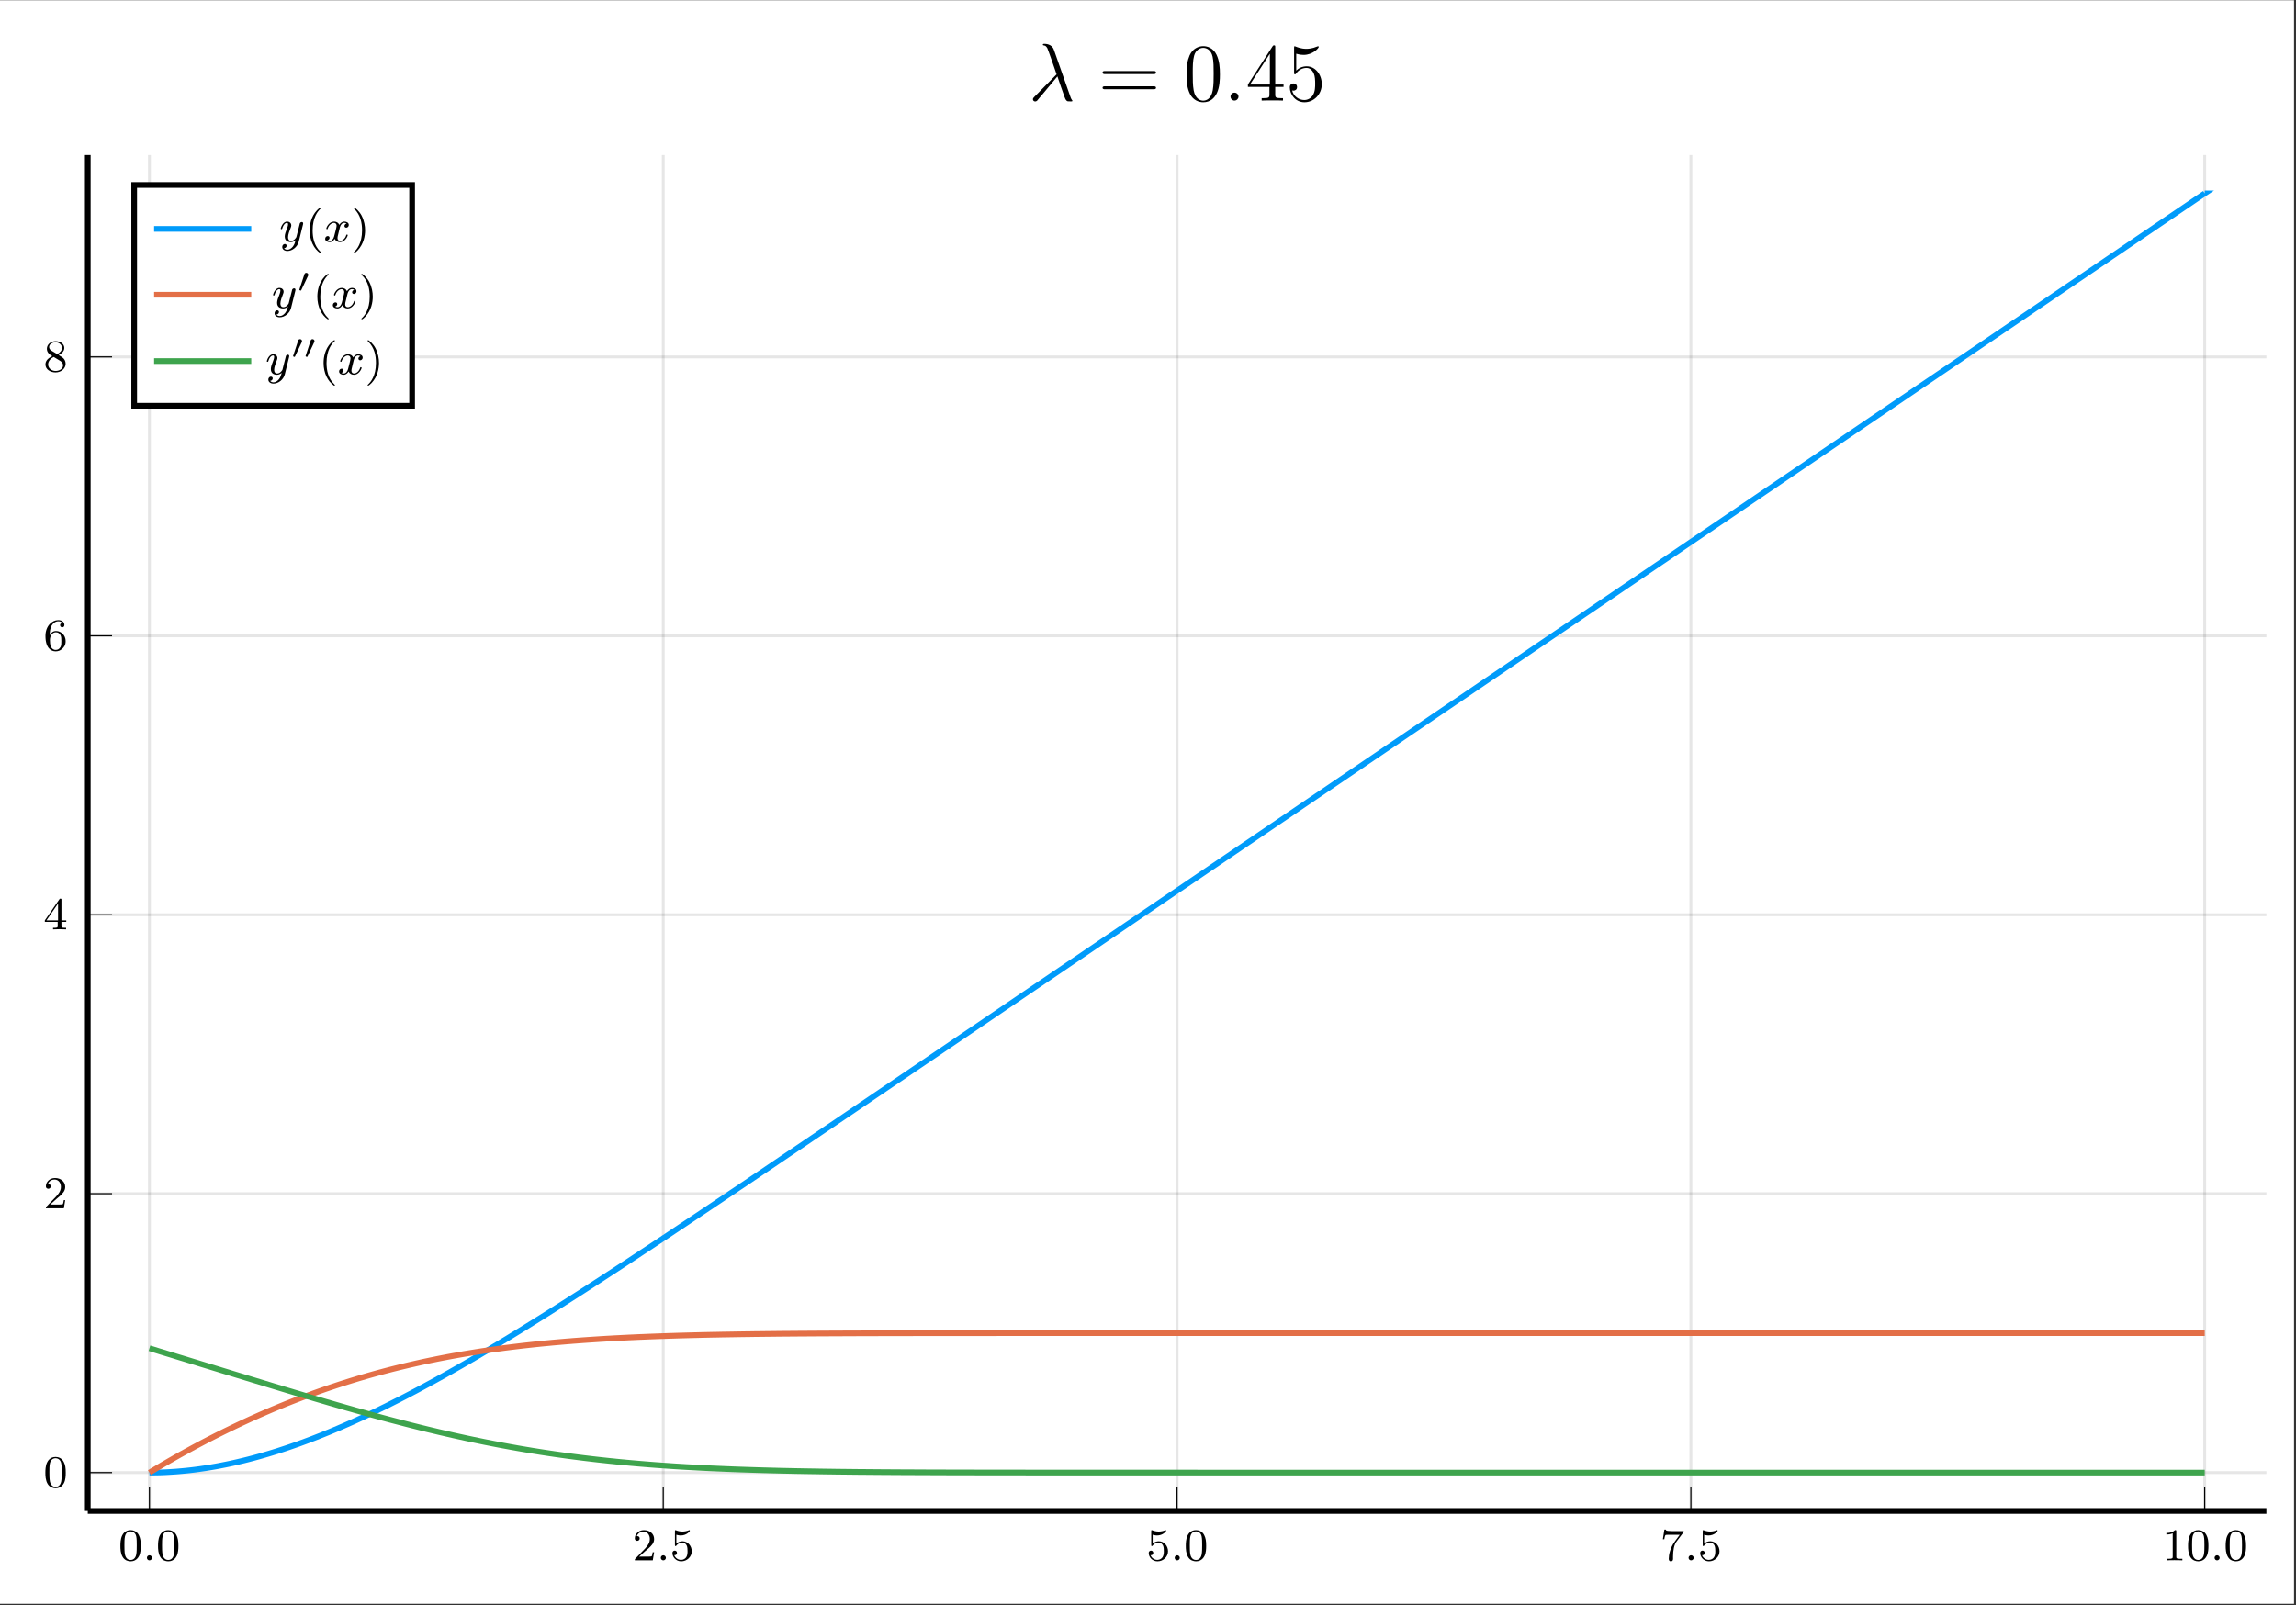 <?xml version="1.0" encoding="UTF-8"?>
<svg xmlns="http://www.w3.org/2000/svg" xmlns:xlink="http://www.w3.org/1999/xlink" width="401.659pt" height="280.841pt" viewBox="0 0 401.659 280.841" version="1.2">
<rect x="0" y="0" width="401.659" height="280.841" fill="#333333" stroke="none"/>
<defs>
<g>
<symbol overflow="visible" id="glyph-1626383314334612-0-0">
<path style="stroke:none;" d=""/>
</symbol>
<symbol overflow="visible" id="glyph-1626383314334612-0-1">
<path style="stroke:none;" d="M 3.891 -2.547 C 3.891 -3.391 3.812 -3.906 3.547 -4.422 C 3.203 -5.125 2.547 -5.297 2.109 -5.297 C 1.109 -5.297 0.734 -4.547 0.625 -4.328 C 0.344 -3.75 0.328 -2.953 0.328 -2.547 C 0.328 -2.016 0.344 -1.219 0.734 -0.578 C 1.094 0.016 1.688 0.172 2.109 0.172 C 2.5 0.172 3.172 0.047 3.578 -0.734 C 3.875 -1.312 3.891 -2.031 3.891 -2.547 Z M 2.109 -0.062 C 1.844 -0.062 1.297 -0.188 1.125 -1.016 C 1.031 -1.469 1.031 -2.219 1.031 -2.641 C 1.031 -3.188 1.031 -3.75 1.125 -4.188 C 1.297 -5 1.906 -5.078 2.109 -5.078 C 2.375 -5.078 2.938 -4.938 3.094 -4.219 C 3.188 -3.781 3.188 -3.172 3.188 -2.641 C 3.188 -2.172 3.188 -1.453 3.094 -1 C 2.922 -0.172 2.375 -0.062 2.109 -0.062 Z M 2.109 -0.062 "/>
</symbol>
<symbol overflow="visible" id="glyph-1626383314334612-0-2">
<path style="stroke:none;" d="M 2.25 -1.625 C 2.375 -1.75 2.703 -2.016 2.844 -2.125 C 3.328 -2.578 3.797 -3.016 3.797 -3.734 C 3.797 -4.688 3 -5.297 2.016 -5.297 C 1.047 -5.297 0.422 -4.578 0.422 -3.859 C 0.422 -3.469 0.734 -3.422 0.844 -3.422 C 1.016 -3.422 1.266 -3.531 1.266 -3.844 C 1.266 -4.25 0.859 -4.25 0.766 -4.25 C 1 -4.844 1.531 -5.031 1.922 -5.031 C 2.656 -5.031 3.047 -4.406 3.047 -3.734 C 3.047 -2.906 2.469 -2.297 1.516 -1.344 L 0.516 -0.297 C 0.422 -0.219 0.422 -0.203 0.422 0 L 3.562 0 L 3.797 -1.422 L 3.547 -1.422 C 3.531 -1.266 3.469 -0.875 3.375 -0.719 C 3.328 -0.656 2.719 -0.656 2.594 -0.656 L 1.172 -0.656 Z M 2.25 -1.625 "/>
</symbol>
<symbol overflow="visible" id="glyph-1626383314334612-0-3">
<path style="stroke:none;" d="M 1.109 -4.484 C 1.219 -4.453 1.531 -4.359 1.875 -4.359 C 2.875 -4.359 3.469 -5.062 3.469 -5.188 C 3.469 -5.281 3.422 -5.297 3.375 -5.297 C 3.359 -5.297 3.344 -5.297 3.281 -5.266 C 2.969 -5.141 2.594 -5.047 2.172 -5.047 C 1.703 -5.047 1.312 -5.156 1.062 -5.266 C 0.984 -5.297 0.969 -5.297 0.953 -5.297 C 0.859 -5.297 0.859 -5.219 0.859 -5.062 L 0.859 -2.734 C 0.859 -2.594 0.859 -2.5 0.984 -2.5 C 1.047 -2.5 1.062 -2.531 1.109 -2.594 C 1.203 -2.703 1.5 -3.109 2.188 -3.109 C 2.625 -3.109 2.844 -2.75 2.922 -2.594 C 3.047 -2.312 3.062 -1.938 3.062 -1.641 C 3.062 -1.344 3.062 -0.906 2.844 -0.562 C 2.688 -0.312 2.359 -0.078 1.938 -0.078 C 1.422 -0.078 0.922 -0.391 0.734 -0.922 C 0.75 -0.906 0.812 -0.906 0.812 -0.906 C 1.031 -0.906 1.219 -1.047 1.219 -1.297 C 1.219 -1.594 0.984 -1.703 0.828 -1.703 C 0.672 -1.703 0.422 -1.625 0.422 -1.281 C 0.422 -0.562 1.047 0.172 1.953 0.172 C 2.953 0.172 3.797 -0.609 3.797 -1.594 C 3.797 -2.516 3.125 -3.344 2.188 -3.344 C 1.797 -3.344 1.422 -3.219 1.109 -2.938 Z M 1.109 -4.484 "/>
</symbol>
<symbol overflow="visible" id="glyph-1626383314334612-0-4">
<path style="stroke:none;" d="M 4.031 -4.859 C 4.109 -4.938 4.109 -4.953 4.109 -5.125 L 2.078 -5.125 C 1.875 -5.125 1.641 -5.141 1.438 -5.156 C 1.016 -5.188 1.016 -5.266 0.984 -5.391 L 0.734 -5.391 L 0.469 -3.703 L 0.719 -3.703 C 0.734 -3.828 0.828 -4.375 0.938 -4.438 C 1.016 -4.484 1.625 -4.484 1.734 -4.484 L 3.422 -4.484 L 2.609 -3.375 C 1.703 -2.172 1.5 -0.906 1.5 -0.281 C 1.5 -0.203 1.5 0.172 1.875 0.172 C 2.25 0.172 2.25 -0.188 2.25 -0.281 L 2.25 -0.672 C 2.25 -1.812 2.453 -2.75 2.844 -3.281 Z M 4.031 -4.859 "/>
</symbol>
<symbol overflow="visible" id="glyph-1626383314334612-0-5">
<path style="stroke:none;" d="M 2.5 -5.078 C 2.5 -5.297 2.484 -5.297 2.266 -5.297 C 1.938 -4.984 1.516 -4.797 0.766 -4.797 L 0.766 -4.531 C 0.984 -4.531 1.406 -4.531 1.875 -4.734 L 1.875 -0.656 C 1.875 -0.359 1.844 -0.266 1.094 -0.266 L 0.812 -0.266 L 0.812 0 C 1.141 -0.031 1.828 -0.031 2.188 -0.031 C 2.547 -0.031 3.234 -0.031 3.562 0 L 3.562 -0.266 L 3.281 -0.266 C 2.531 -0.266 2.5 -0.359 2.5 -0.656 Z M 2.5 -5.078 "/>
</symbol>
<symbol overflow="visible" id="glyph-1626383314334612-0-6">
<path style="stroke:none;" d="M 3.141 -5.156 C 3.141 -5.312 3.141 -5.375 2.969 -5.375 C 2.875 -5.375 2.859 -5.375 2.781 -5.266 L 0.234 -1.562 L 0.234 -1.312 L 2.484 -1.312 L 2.484 -0.641 C 2.484 -0.344 2.469 -0.266 1.844 -0.266 L 1.672 -0.266 L 1.672 0 C 2.344 -0.031 2.359 -0.031 2.812 -0.031 C 3.266 -0.031 3.281 -0.031 3.953 0 L 3.953 -0.266 L 3.781 -0.266 C 3.156 -0.266 3.141 -0.344 3.141 -0.641 L 3.141 -1.312 L 3.984 -1.312 L 3.984 -1.562 L 3.141 -1.562 Z M 2.547 -4.516 L 2.547 -1.562 L 0.516 -1.562 Z M 2.547 -4.516 "/>
</symbol>
<symbol overflow="visible" id="glyph-1626383314334612-0-7">
<path style="stroke:none;" d="M 1.094 -2.641 C 1.094 -3.297 1.156 -3.875 1.438 -4.359 C 1.688 -4.766 2.094 -5.094 2.594 -5.094 C 2.75 -5.094 3.109 -5.062 3.297 -4.797 C 2.938 -4.766 2.906 -4.5 2.906 -4.422 C 2.906 -4.172 3.094 -4.047 3.281 -4.047 C 3.422 -4.047 3.656 -4.125 3.656 -4.438 C 3.656 -4.906 3.297 -5.297 2.578 -5.297 C 1.469 -5.297 0.344 -4.25 0.344 -2.531 C 0.344 -0.359 1.359 0.172 2.125 0.172 C 2.516 0.172 2.922 0.062 3.281 -0.281 C 3.609 -0.594 3.875 -0.922 3.875 -1.625 C 3.875 -2.656 3.078 -3.391 2.203 -3.391 C 1.625 -3.391 1.281 -3.031 1.094 -2.641 Z M 2.125 -0.078 C 1.703 -0.078 1.438 -0.359 1.328 -0.594 C 1.141 -0.953 1.125 -1.484 1.125 -1.797 C 1.125 -2.578 1.547 -3.172 2.172 -3.172 C 2.562 -3.172 2.812 -2.969 2.953 -2.688 C 3.125 -2.391 3.125 -2.031 3.125 -1.625 C 3.125 -1.219 3.125 -0.875 2.969 -0.578 C 2.75 -0.219 2.484 -0.078 2.125 -0.078 Z M 2.125 -0.078 "/>
</symbol>
<symbol overflow="visible" id="glyph-1626383314334612-0-8">
<path style="stroke:none;" d="M 2.641 -2.875 C 3.094 -3.094 3.641 -3.484 3.641 -4.109 C 3.641 -4.875 2.859 -5.297 2.125 -5.297 C 1.281 -5.297 0.594 -4.719 0.594 -3.969 C 0.594 -3.672 0.688 -3.406 0.891 -3.172 C 1.031 -3 1.062 -2.984 1.547 -2.672 C 0.562 -2.234 0.344 -1.656 0.344 -1.219 C 0.344 -0.328 1.234 0.172 2.109 0.172 C 3.078 0.172 3.875 -0.5 3.875 -1.344 C 3.875 -1.844 3.609 -2.172 3.469 -2.312 C 3.344 -2.438 3.328 -2.453 2.641 -2.875 Z M 1.406 -3.625 C 1.172 -3.766 0.984 -4 0.984 -4.266 C 0.984 -4.766 1.531 -5.094 2.109 -5.094 C 2.719 -5.094 3.234 -4.672 3.234 -4.109 C 3.234 -3.656 2.875 -3.266 2.406 -3.031 Z M 1.797 -2.531 C 1.828 -2.516 2.734 -1.953 2.875 -1.875 C 3 -1.797 3.422 -1.547 3.422 -1.062 C 3.422 -0.453 2.766 -0.078 2.125 -0.078 C 1.406 -0.078 0.812 -0.562 0.812 -1.219 C 0.812 -1.812 1.25 -2.281 1.797 -2.531 Z M 1.797 -2.531 "/>
</symbol>
<symbol overflow="visible" id="glyph-1626383314334612-0-9">
<path style="stroke:none;" d="M 2.656 1.984 C 2.719 1.984 2.812 1.984 2.812 1.891 C 2.812 1.859 2.812 1.859 2.703 1.75 C 1.609 0.719 1.344 -0.75 1.344 -1.984 C 1.344 -4.281 2.281 -5.359 2.688 -5.734 C 2.812 -5.828 2.812 -5.844 2.812 -5.875 C 2.812 -5.922 2.781 -5.969 2.703 -5.969 C 2.578 -5.969 2.172 -5.562 2.109 -5.5 C 1.047 -4.375 0.828 -2.953 0.828 -1.984 C 0.828 -0.203 1.562 1.234 2.656 1.984 Z M 2.656 1.984 "/>
</symbol>
<symbol overflow="visible" id="glyph-1626383314334612-0-10">
<path style="stroke:none;" d="M 2.469 -1.984 C 2.469 -2.75 2.328 -3.656 1.844 -4.594 C 1.453 -5.328 0.719 -5.969 0.578 -5.969 C 0.5 -5.969 0.484 -5.922 0.484 -5.875 C 0.484 -5.844 0.484 -5.828 0.578 -5.734 C 1.688 -4.672 1.938 -3.219 1.938 -1.984 C 1.938 0.297 1 1.375 0.594 1.75 C 0.484 1.844 0.484 1.859 0.484 1.891 C 0.484 1.938 0.5 1.984 0.578 1.984 C 0.703 1.984 1.109 1.578 1.172 1.516 C 2.234 0.391 2.469 -1.031 2.469 -1.984 Z M 2.469 -1.984 "/>
</symbol>
<symbol overflow="visible" id="glyph-1626383314334612-1-0">
<path style="stroke:none;" d=""/>
</symbol>
<symbol overflow="visible" id="glyph-1626383314334612-1-1">
<path style="stroke:none;" d="M 1.625 -0.438 C 1.625 -0.703 1.391 -0.891 1.172 -0.891 C 0.922 -0.891 0.734 -0.672 0.734 -0.453 C 0.734 -0.172 0.953 0 1.172 0 C 1.422 0 1.625 -0.203 1.625 -0.438 Z M 1.625 -0.438 "/>
</symbol>
<symbol overflow="visible" id="glyph-1626383314334612-1-2">
<path style="stroke:none;" d="M 4.125 -3 C 4.156 -3.109 4.156 -3.125 4.156 -3.188 C 4.156 -3.391 4 -3.438 3.906 -3.438 C 3.859 -3.438 3.688 -3.422 3.578 -3.219 C 3.562 -3.172 3.484 -2.891 3.453 -2.719 L 2.969 -0.812 C 2.969 -0.781 2.625 -0.141 2.047 -0.141 C 1.656 -0.141 1.516 -0.438 1.516 -0.781 C 1.516 -1.25 1.781 -1.953 1.969 -2.422 C 2.047 -2.625 2.078 -2.688 2.078 -2.844 C 2.078 -3.281 1.719 -3.516 1.359 -3.516 C 0.562 -3.516 0.234 -2.391 0.234 -2.297 C 0.234 -2.219 0.297 -2.188 0.359 -2.188 C 0.469 -2.188 0.469 -2.234 0.5 -2.312 C 0.703 -3.016 1.047 -3.297 1.328 -3.297 C 1.453 -3.297 1.516 -3.219 1.516 -3.031 C 1.516 -2.859 1.453 -2.672 1.406 -2.531 C 1.078 -1.688 0.938 -1.281 0.938 -0.906 C 0.938 -0.125 1.531 0.078 2 0.078 C 2.375 0.078 2.641 -0.094 2.844 -0.266 C 2.719 0.172 2.641 0.484 2.344 0.875 C 2.078 1.188 1.766 1.406 1.406 1.406 C 1.266 1.406 0.969 1.375 0.812 1.141 C 1.234 1.109 1.266 0.75 1.266 0.703 C 1.266 0.516 1.109 0.406 0.953 0.406 C 0.766 0.406 0.5 0.547 0.5 0.938 C 0.5 1.312 0.844 1.625 1.406 1.625 C 2.219 1.625 3.125 0.969 3.375 0.016 Z M 4.125 -3 "/>
</symbol>
<symbol overflow="visible" id="glyph-1626383314334612-1-3">
<path style="stroke:none;" d="M 4 -3.172 C 3.641 -3.094 3.625 -2.781 3.625 -2.75 C 3.625 -2.578 3.766 -2.453 3.938 -2.453 C 4.109 -2.453 4.375 -2.594 4.375 -2.938 C 4.375 -3.391 3.875 -3.516 3.578 -3.516 C 3.219 -3.516 2.906 -3.25 2.719 -2.938 C 2.547 -3.359 2.141 -3.516 1.812 -3.516 C 0.938 -3.516 0.453 -2.516 0.453 -2.297 C 0.453 -2.219 0.516 -2.188 0.578 -2.188 C 0.672 -2.188 0.688 -2.234 0.703 -2.328 C 0.891 -2.906 1.375 -3.297 1.781 -3.297 C 2.094 -3.297 2.25 -3.062 2.25 -2.781 C 2.25 -2.625 2.156 -2.25 2.094 -2 C 2.031 -1.766 1.859 -1.062 1.812 -0.906 C 1.703 -0.484 1.422 -0.141 1.062 -0.141 C 1.031 -0.141 0.828 -0.141 0.656 -0.25 C 1.016 -0.344 1.016 -0.672 1.016 -0.688 C 1.016 -0.875 0.875 -0.984 0.703 -0.984 C 0.484 -0.984 0.25 -0.797 0.25 -0.5 C 0.25 -0.125 0.641 0.078 1.047 0.078 C 1.469 0.078 1.766 -0.234 1.906 -0.5 C 2.094 -0.109 2.453 0.078 2.844 0.078 C 3.703 0.078 4.188 -0.922 4.188 -1.141 C 4.188 -1.219 4.125 -1.25 4.062 -1.25 C 3.969 -1.25 3.953 -1.188 3.922 -1.109 C 3.766 -0.578 3.312 -0.141 2.859 -0.141 C 2.594 -0.141 2.406 -0.312 2.406 -0.656 C 2.406 -0.812 2.453 -1 2.562 -1.438 C 2.609 -1.688 2.781 -2.375 2.828 -2.531 C 2.938 -2.953 3.219 -3.297 3.578 -3.297 C 3.625 -3.297 3.828 -3.297 4 -3.172 Z M 4 -3.172 "/>
</symbol>
<symbol overflow="visible" id="glyph-1626383314334612-2-0">
<path style="stroke:none;" d=""/>
</symbol>
<symbol overflow="visible" id="glyph-1626383314334612-2-1">
<path style="stroke:none;" d="M 4.422 -8.922 C 4.062 -9.938 2.938 -9.938 2.75 -9.938 C 2.672 -9.938 2.5 -9.938 2.5 -9.797 C 2.5 -9.688 2.594 -9.672 2.672 -9.656 C 2.875 -9.625 3.047 -9.594 3.281 -9.188 C 3.422 -8.906 4.906 -4.625 4.906 -4.594 C 4.906 -4.578 4.891 -4.578 4.766 -4.453 L 1.047 -0.688 C 0.875 -0.516 0.766 -0.406 0.766 -0.219 C 0.766 -0.016 0.938 0.156 1.156 0.156 C 1.219 0.156 1.375 0.125 1.469 0.047 C 1.688 -0.172 3.734 -2.672 5.047 -4.234 C 5.422 -3.109 5.875 -1.797 6.312 -0.594 C 6.391 -0.375 6.469 -0.172 6.656 0.016 C 6.812 0.141 6.828 0.141 7.234 0.141 L 7.516 0.141 C 7.562 0.141 7.672 0.141 7.672 0.031 C 7.672 -0.031 7.656 -0.047 7.594 -0.094 C 7.469 -0.266 7.359 -0.516 7.312 -0.688 Z M 4.422 -8.922 "/>
</symbol>
<symbol overflow="visible" id="glyph-1626383314334612-2-2">
<path style="stroke:none;" d="M 2.641 -0.688 C 2.641 -1.109 2.297 -1.391 1.953 -1.391 C 1.531 -1.391 1.25 -1.047 1.25 -0.703 C 1.25 -0.281 1.594 0 1.938 0 C 2.344 0 2.641 -0.344 2.641 -0.688 Z M 2.641 -0.688 "/>
</symbol>
<symbol overflow="visible" id="glyph-1626383314334612-3-0">
<path style="stroke:none;" d=""/>
</symbol>
<symbol overflow="visible" id="glyph-1626383314334612-3-1">
<path style="stroke:none;" d="M 9.672 -4.641 C 9.875 -4.641 10.125 -4.641 10.125 -4.906 C 10.125 -5.172 9.891 -5.172 9.672 -5.172 L 1.234 -5.172 C 1.031 -5.172 0.781 -5.172 0.781 -4.922 C 0.781 -4.641 1.016 -4.641 1.234 -4.641 Z M 9.672 -1.984 C 9.875 -1.984 10.125 -1.984 10.125 -2.234 C 10.125 -2.5 9.891 -2.5 9.672 -2.5 L 1.234 -2.5 C 1.031 -2.5 0.781 -2.5 0.781 -2.25 C 0.781 -1.984 1.016 -1.984 1.234 -1.984 Z M 9.672 -1.984 "/>
</symbol>
<symbol overflow="visible" id="glyph-1626383314334612-3-2">
<path style="stroke:none;" d="M 6.422 -4.578 C 6.422 -5.781 6.344 -6.938 5.828 -8.031 C 5.25 -9.219 4.219 -9.531 3.516 -9.531 C 2.672 -9.531 1.656 -9.109 1.125 -7.922 C 0.734 -7.016 0.594 -6.125 0.594 -4.578 C 0.594 -3.188 0.688 -2.156 1.203 -1.125 C 1.766 -0.047 2.75 0.297 3.5 0.297 C 4.75 0.297 5.453 -0.438 5.875 -1.281 C 6.391 -2.344 6.422 -3.75 6.422 -4.578 Z M 3.5 0.016 C 3.031 0.016 2.109 -0.25 1.828 -1.812 C 1.672 -2.672 1.672 -3.75 1.672 -4.75 C 1.672 -5.938 1.672 -6.984 1.906 -7.844 C 2.156 -8.797 2.875 -9.234 3.5 -9.234 C 4.047 -9.234 4.875 -8.906 5.141 -7.688 C 5.328 -6.859 5.328 -5.734 5.328 -4.75 C 5.328 -3.797 5.328 -2.703 5.172 -1.828 C 4.906 -0.266 4 0.016 3.5 0.016 Z M 3.5 0.016 "/>
</symbol>
<symbol overflow="visible" id="glyph-1626383314334612-3-3">
<path style="stroke:none;" d="M 5.172 -9.328 C 5.172 -9.594 5.172 -9.672 4.969 -9.672 C 4.859 -9.672 4.812 -9.672 4.703 -9.5 L 0.391 -2.812 L 0.391 -2.391 L 4.156 -2.391 L 4.156 -1.094 C 4.156 -0.562 4.125 -0.422 3.078 -0.422 L 2.797 -0.422 L 2.797 0 C 3.125 -0.031 4.25 -0.031 4.656 -0.031 C 5.062 -0.031 6.203 -0.031 6.531 0 L 6.531 -0.422 L 6.25 -0.422 C 5.219 -0.422 5.172 -0.562 5.172 -1.094 L 5.172 -2.391 L 6.625 -2.391 L 6.625 -2.812 L 5.172 -2.812 Z M 4.234 -8.203 L 4.234 -2.812 L 0.75 -2.812 Z M 4.234 -8.203 "/>
</symbol>
<symbol overflow="visible" id="glyph-1626383314334612-3-4">
<path style="stroke:none;" d="M 1.828 -8.203 C 2.453 -8.016 2.953 -8 3.109 -8 C 4.734 -8 5.766 -9.188 5.766 -9.391 C 5.766 -9.438 5.734 -9.516 5.641 -9.516 C 5.609 -9.516 5.594 -9.516 5.453 -9.453 C 4.656 -9.109 3.969 -9.062 3.594 -9.062 C 2.656 -9.062 1.984 -9.359 1.703 -9.469 C 1.609 -9.516 1.578 -9.516 1.562 -9.516 C 1.453 -9.516 1.453 -9.422 1.453 -9.203 L 1.453 -4.938 C 1.453 -4.688 1.453 -4.594 1.625 -4.594 C 1.688 -4.594 1.703 -4.609 1.844 -4.781 C 2.25 -5.375 2.922 -5.719 3.641 -5.719 C 4.406 -5.719 4.766 -5.016 4.891 -4.766 C 5.125 -4.219 5.141 -3.516 5.141 -2.969 C 5.141 -2.422 5.141 -1.609 4.75 -0.953 C 4.422 -0.438 3.875 -0.094 3.234 -0.094 C 2.297 -0.094 1.359 -0.734 1.109 -1.781 C 1.172 -1.75 1.266 -1.734 1.328 -1.734 C 1.578 -1.734 1.969 -1.875 1.969 -2.359 C 1.969 -2.766 1.688 -3 1.328 -3 C 1.078 -3 0.703 -2.859 0.703 -2.312 C 0.703 -1.094 1.672 0.297 3.266 0.297 C 4.891 0.297 6.297 -1.062 6.297 -2.875 C 6.297 -4.578 5.156 -6 3.656 -6 C 2.844 -6 2.203 -5.641 1.828 -5.25 Z M 1.828 -8.203 "/>
</symbol>
<symbol overflow="visible" id="glyph-1626383314334612-4-0">
<path style="stroke:none;" d=""/>
</symbol>
<symbol overflow="visible" id="glyph-1626383314334612-4-1">
<path style="stroke:none;" d="M 1.875 -2.812 C 1.922 -2.891 1.922 -2.953 1.922 -3 C 1.922 -3.188 1.766 -3.344 1.562 -3.344 C 1.328 -3.344 1.25 -3.125 1.234 -3.047 L 0.391 -0.484 C 0.375 -0.453 0.359 -0.406 0.359 -0.375 C 0.359 -0.281 0.609 -0.234 0.609 -0.234 C 0.656 -0.234 0.688 -0.281 0.703 -0.328 Z M 1.875 -2.812 "/>
</symbol>
</g>
<clipPath id="clip-1626383314334612-1">
  <path d="M 0 0.039 L 401.316 0.039 L 401.316 280.641 L 0 280.641 Z M 0 0.039 "/>
</clipPath>
<clipPath id="clip-1626383314334612-2">
  <path d="M 15.355 27.09 L 396.535 27.09 L 396.535 264.387 L 15.355 264.387 Z M 15.355 27.09 "/>
</clipPath>
<clipPath id="clip-1626383314334612-3">
  <path d="M 15.355 219 L 396.535 219 L 396.535 264.387 L 15.355 264.387 Z M 15.355 219 "/>
</clipPath>
<clipPath id="clip-1626383314334612-4">
  <path d="M 15.355 221 L 396.535 221 L 396.535 264.387 L 15.355 264.387 Z M 15.355 221 "/>
</clipPath>
</defs>
<g id="surface1">
<g clip-path="url(#clip-1626383314334612-1)" clip-rule="nonzero">
<path style=" stroke:none;fill-rule:nonzero;fill:rgb(100%,100%,100%);fill-opacity:1;" d="M 0 280.645 L 0 0.039 L 401.324 0.039 L 401.324 280.645 Z M 0 280.645 "/>
</g>
<path style=" stroke:none;fill-rule:nonzero;fill:rgb(100%,100%,100%);fill-opacity:1;" d="M 15.355 264.387 L 396.535 264.387 L 396.535 27.09 L 15.355 27.09 Z M 15.355 264.387 "/>
<path style="fill:none;stroke-width:0.498;stroke-linecap:butt;stroke-linejoin:miter;stroke:rgb(0%,0%,0%);stroke-opacity:0.1;stroke-miterlimit:10;" d="M 10.799 -0 L 10.799 237.498 M 100.773 -0 L 100.773 237.498 M 190.748 -0 L 190.748 237.498 M 280.727 -0 L 280.727 237.498 M 370.702 -0 L 370.702 237.498 " transform="matrix(0.999,0,0,-0.999,15.355,264.386)"/>
<path style="fill:none;stroke-width:0.498;stroke-linecap:butt;stroke-linejoin:miter;stroke:rgb(0%,0%,0%);stroke-opacity:0.1;stroke-miterlimit:10;" d="M 0.001 6.72 L 381.504 6.72 M 0.001 55.574 L 381.504 55.574 M 0.001 104.428 L 381.504 104.428 M 0.001 153.282 L 381.504 153.282 M 0.001 202.136 L 381.504 202.136 " transform="matrix(0.999,0,0,-0.999,15.355,264.386)"/>
<path style="fill:none;stroke-width:0.199;stroke-linecap:butt;stroke-linejoin:miter;stroke:rgb(0%,0%,0%);stroke-opacity:1;stroke-miterlimit:10;" d="M 10.799 -0 L 10.799 4.253 M 100.773 -0 L 100.773 4.253 M 190.748 -0 L 190.748 4.253 M 280.727 -0 L 280.727 4.253 M 370.702 -0 L 370.702 4.253 " transform="matrix(0.999,0,0,-0.999,15.355,264.386)"/>
<path style="fill:none;stroke-width:0.199;stroke-linecap:butt;stroke-linejoin:miter;stroke:rgb(0%,0%,0%);stroke-opacity:1;stroke-miterlimit:10;" d="M 0.001 6.72 L 4.254 6.72 M 0.001 55.574 L 4.254 55.574 M 0.001 104.428 L 4.254 104.428 M 0.001 153.282 L 4.254 153.282 M 0.001 202.136 L 4.254 202.136 " transform="matrix(0.999,0,0,-0.999,15.355,264.386)"/>
<path style="fill:none;stroke-width:0.996;stroke-linecap:butt;stroke-linejoin:miter;stroke:rgb(0%,0%,0%);stroke-opacity:1;stroke-miterlimit:10;" d="M 0.001 -0 L 381.504 -0 " transform="matrix(0.999,0,0,-0.999,15.355,264.386)"/>
<path style="fill:none;stroke-width:0.996;stroke-linecap:butt;stroke-linejoin:miter;stroke:rgb(0%,0%,0%);stroke-opacity:1;stroke-miterlimit:10;" d="M 0.001 -0 L 0.001 237.498 " transform="matrix(0.999,0,0,-0.999,15.355,264.386)"/>
<g style="fill:rgb(0%,0%,0%);fill-opacity:1;">
  <use xlink:href="#glyph-1626383314334612-0-1" x="20.737" y="273.035"/>
</g>
<g style="fill:rgb(0%,0%,0%);fill-opacity:1;">
  <use xlink:href="#glyph-1626383314334612-1-1" x="24.968" y="273.035"/>
</g>
<g style="fill:rgb(0%,0%,0%);fill-opacity:1;">
  <use xlink:href="#glyph-1626383314334612-0-1" x="27.319" y="273.035"/>
</g>
<g style="fill:rgb(0%,0%,0%);fill-opacity:1;">
  <use xlink:href="#glyph-1626383314334612-0-2" x="110.636" y="273.035"/>
</g>
<g style="fill:rgb(0%,0%,0%);fill-opacity:1;">
  <use xlink:href="#glyph-1626383314334612-1-1" x="114.866" y="273.035"/>
</g>
<g style="fill:rgb(0%,0%,0%);fill-opacity:1;">
  <use xlink:href="#glyph-1626383314334612-0-3" x="117.216" y="273.035"/>
</g>
<g style="fill:rgb(0%,0%,0%);fill-opacity:1;">
  <use xlink:href="#glyph-1626383314334612-0-3" x="200.535" y="273.035"/>
</g>
<g style="fill:rgb(0%,0%,0%);fill-opacity:1;">
  <use xlink:href="#glyph-1626383314334612-1-1" x="204.765" y="273.035"/>
</g>
<g style="fill:rgb(0%,0%,0%);fill-opacity:1;">
  <use xlink:href="#glyph-1626383314334612-0-1" x="207.115" y="273.035"/>
</g>
<g style="fill:rgb(0%,0%,0%);fill-opacity:1;">
  <use xlink:href="#glyph-1626383314334612-0-4" x="290.433" y="273.035"/>
</g>
<g style="fill:rgb(0%,0%,0%);fill-opacity:1;">
  <use xlink:href="#glyph-1626383314334612-1-1" x="294.664" y="273.035"/>
</g>
<g style="fill:rgb(0%,0%,0%);fill-opacity:1;">
  <use xlink:href="#glyph-1626383314334612-0-3" x="297.014" y="273.035"/>
</g>
<g style="fill:rgb(0%,0%,0%);fill-opacity:1;">
  <use xlink:href="#glyph-1626383314334612-0-5" x="378.216" y="273.035"/>
  <use xlink:href="#glyph-1626383314334612-0-1" x="382.447" y="273.035"/>
</g>
<g style="fill:rgb(0%,0%,0%);fill-opacity:1;">
  <use xlink:href="#glyph-1626383314334612-1-1" x="386.678" y="273.035"/>
</g>
<g style="fill:rgb(0%,0%,0%);fill-opacity:1;">
  <use xlink:href="#glyph-1626383314334612-0-1" x="389.028" y="273.035"/>
</g>
<g style="fill:rgb(0%,0%,0%);fill-opacity:1;">
  <use xlink:href="#glyph-1626383314334612-0-1" x="7.608" y="260.236"/>
</g>
<g style="fill:rgb(0%,0%,0%);fill-opacity:1;">
  <use xlink:href="#glyph-1626383314334612-0-2" x="7.608" y="211.425"/>
</g>
<g style="fill:rgb(0%,0%,0%);fill-opacity:1;">
  <use xlink:href="#glyph-1626383314334612-0-6" x="7.608" y="162.614"/>
</g>
<g style="fill:rgb(0%,0%,0%);fill-opacity:1;">
  <use xlink:href="#glyph-1626383314334612-0-7" x="7.608" y="113.803"/>
</g>
<g style="fill:rgb(0%,0%,0%);fill-opacity:1;">
  <use xlink:href="#glyph-1626383314334612-0-8" x="7.608" y="64.992"/>
</g>
<g clip-path="url(#clip-1626383314334612-2)" clip-rule="nonzero">
<path style="fill:none;stroke-width:0.996;stroke-linecap:butt;stroke-linejoin:miter;stroke:rgb(0%,60.559%,97.87%);stroke-opacity:1;stroke-miterlimit:10;" d="M 10.799 6.72 L 11.878 6.732 L 12.597 6.747 L 12.957 6.759 L 13.676 6.79 L 14.396 6.83 L 15.475 6.9 L 16.194 6.962 L 16.558 6.994 L 17.277 7.064 L 17.996 7.142 L 18.716 7.228 L 19.435 7.322 L 19.795 7.373 L 20.154 7.428 L 20.514 7.479 L 20.874 7.537 L 21.233 7.592 L 21.593 7.651 L 22.312 7.776 L 22.676 7.842 L 23.036 7.909 L 24.115 8.12 L 24.834 8.268 L 25.553 8.425 L 26.273 8.589 L 27.352 8.847 L 28.071 9.027 L 28.791 9.214 L 29.154 9.312 L 29.874 9.508 L 30.593 9.711 L 31.672 10.028 L 32.391 10.247 L 32.751 10.36 L 33.111 10.469 L 34.549 10.939 L 34.909 11.06 L 35.273 11.181 L 36.711 11.681 L 37.071 11.81 L 38.51 12.342 L 39.589 12.753 L 40.668 13.175 L 41.387 13.464 L 41.751 13.613 L 42.11 13.757 L 42.47 13.906 L 42.83 14.058 L 43.189 14.207 L 43.909 14.512 L 45.348 15.137 L 46.427 15.618 L 47.506 16.111 L 47.869 16.275 L 49.308 16.948 L 50.387 17.464 L 52.185 18.343 L 53.264 18.883 L 53.624 19.066 L 53.984 19.246 L 54.347 19.43 L 54.707 19.614 L 55.067 19.801 L 55.426 19.985 L 56.505 20.548 L 56.865 20.74 L 57.225 20.927 L 57.944 21.311 L 58.304 21.506 L 58.664 21.698 L 60.102 22.48 L 60.466 22.675 L 62.264 23.672 L 62.984 24.079 L 63.343 24.278 L 63.703 24.485 L 64.422 24.892 L 64.782 25.099 L 65.142 25.302 L 65.861 25.717 L 66.221 25.928 L 66.584 26.135 L 66.944 26.342 L 68.742 27.398 L 69.102 27.613 L 69.462 27.824 L 70.181 28.254 L 70.541 28.465 L 70.9 28.684 L 71.98 29.329 L 72.699 29.767 L 73.062 29.986 L 73.422 30.201 L 73.782 30.424 L 74.861 31.081 L 75.221 31.303 L 75.58 31.522 L 77.738 32.859 L 78.098 33.086 L 78.458 33.309 L 78.817 33.536 L 79.181 33.759 L 81.699 35.346 L 82.058 35.577 L 82.778 36.03 L 83.497 36.491 L 83.857 36.718 L 85.296 37.641 L 85.659 37.872 L 86.378 38.333 L 86.738 38.567 L 87.098 38.798 L 87.458 39.033 L 87.817 39.263 L 88.177 39.498 L 88.537 39.729 L 89.256 40.198 L 89.616 40.428 L 91.414 41.601 L 91.778 41.836 L 92.137 42.07 L 92.497 42.309 L 93.216 42.778 L 93.576 43.016 L 94.295 43.486 L 94.655 43.724 L 95.015 43.959 L 95.734 44.436 L 96.094 44.67 L 97.173 45.386 L 97.532 45.62 L 97.892 45.859 L 98.256 46.097 L 100.414 47.528 L 100.773 47.771 L 102.212 48.724 L 102.572 48.967 L 103.291 49.444 L 103.651 49.686 L 104.011 49.925 L 104.374 50.167 L 104.734 50.406 L 105.094 50.648 L 105.453 50.886 L 105.813 51.129 L 106.173 51.367 L 106.532 51.61 L 106.892 51.848 L 107.611 52.333 L 107.971 52.571 L 108.69 53.056 L 109.05 53.295 L 110.129 54.022 L 110.489 54.26 L 110.852 54.503 L 112.651 55.715 L 113.01 55.953 L 116.607 58.377 L 116.971 58.62 L 117.331 58.862 L 117.69 59.108 L 120.208 60.805 L 120.568 61.051 L 122.006 62.021 L 122.366 62.267 L 123.085 62.752 L 123.449 62.994 L 123.809 63.237 L 124.168 63.483 L 125.247 64.21 L 125.607 64.457 L 126.326 64.941 L 126.686 65.188 L 127.765 65.915 L 128.125 66.161 L 128.844 66.646 L 129.204 66.892 L 129.567 67.135 L 129.927 67.377 L 130.287 67.623 L 131.006 68.108 L 131.366 68.354 L 132.085 68.839 L 132.445 69.085 L 132.805 69.328 L 133.164 69.574 L 133.884 70.059 L 134.243 70.305 L 134.963 70.79 L 135.322 71.036 L 135.682 71.279 L 136.046 71.525 L 136.765 72.01 L 137.125 72.256 L 137.484 72.499 L 137.844 72.745 L 138.563 73.23 L 138.923 73.476 L 139.283 73.718 L 139.642 73.965 L 140.362 74.449 L 140.721 74.696 L 141.081 74.938 L 141.441 75.184 L 141.8 75.427 L 142.164 75.673 L 142.883 76.158 L 143.243 76.404 L 143.603 76.647 L 143.962 76.893 L 144.322 77.135 L 144.682 77.382 L 145.042 77.624 L 145.401 77.87 L 146.121 78.355 L 146.48 78.601 L 146.84 78.844 L 147.2 79.09 L 147.559 79.332 L 147.919 79.579 L 148.279 79.821 L 148.642 80.067 L 149.362 80.552 L 149.721 80.799 L 150.081 81.041 L 150.441 81.287 L 150.8 81.53 L 151.16 81.776 L 151.52 82.018 L 151.879 82.265 L 152.239 82.507 L 152.599 82.753 L 152.958 82.996 L 153.318 83.242 L 154.037 83.727 L 154.397 83.973 L 154.761 84.216 L 155.12 84.462 L 155.48 84.704 L 155.84 84.951 L 156.199 85.193 L 156.559 85.439 L 156.919 85.682 L 157.278 85.928 L 157.638 86.17 L 157.998 86.417 L 158.357 86.659 L 158.717 86.905 L 159.437 87.39 L 159.796 87.636 L 160.156 87.879 L 160.516 88.125 L 160.879 88.367 L 161.239 88.614 L 161.599 88.856 L 161.958 89.102 L 162.318 89.345 L 162.678 89.591 L 163.037 89.834 L 163.397 90.08 L 163.757 90.322 L 164.116 90.569 L 164.476 90.811 L 164.836 91.057 L 165.195 91.3 L 165.555 91.546 L 166.274 92.031 L 166.634 92.277 L 166.998 92.519 L 167.357 92.766 L 167.717 93.008 L 168.077 93.254 L 168.436 93.497 L 168.796 93.743 L 169.156 93.986 L 169.515 94.232 L 169.875 94.474 L 170.235 94.721 L 170.594 94.963 L 170.954 95.209 L 171.314 95.452 L 171.673 95.698 L 172.033 95.94 L 172.393 96.187 L 172.753 96.429 L 173.116 96.675 L 173.835 97.16 L 174.195 97.406 L 174.555 97.649 L 174.915 97.895 L 175.274 98.137 L 175.634 98.384 L 175.994 98.626 L 176.353 98.872 L 176.713 99.115 L 177.073 99.361 L 177.432 99.604 L 177.792 99.85 L 178.152 100.092 L 178.511 100.339 L 178.871 100.581 L 179.235 100.827 L 179.594 101.07 L 179.954 101.316 L 180.314 101.558 L 180.673 101.805 L 181.033 102.047 L 181.393 102.293 L 181.752 102.536 L 182.112 102.782 L 182.831 103.267 L 183.191 103.513 L 183.551 103.756 L 183.91 104.002 L 184.27 104.244 L 184.63 104.491 L 184.993 104.733 L 185.353 104.979 L 185.713 105.222 L 186.072 105.468 L 186.432 105.71 L 186.792 105.957 L 187.151 106.199 L 187.511 106.445 L 187.871 106.688 L 188.23 106.934 L 188.59 107.176 L 188.95 107.423 L 189.31 107.665 L 189.669 107.911 L 190.029 108.154 L 190.389 108.4 L 190.748 108.642 L 191.112 108.889 L 191.831 109.374 L 192.191 109.62 L 192.551 109.862 L 192.91 110.109 L 193.27 110.351 L 193.63 110.597 L 193.989 110.84 L 194.349 111.086 L 194.709 111.328 L 195.068 111.575 L 195.428 111.817 L 195.788 112.063 L 196.147 112.306 L 196.507 112.552 L 196.867 112.794 L 197.23 113.041 L 197.59 113.283 L 197.95 113.529 L 198.309 113.772 L 198.669 114.018 L 199.029 114.261 L 199.388 114.507 L 199.748 114.749 L 200.108 114.996 L 200.467 115.238 L 200.827 115.484 L 201.546 115.969 L 201.906 116.215 L 202.266 116.458 L 202.626 116.704 L 202.985 116.946 L 203.349 117.193 L 203.708 117.435 L 204.068 117.681 L 204.428 117.924 L 204.787 118.17 L 205.147 118.412 L 205.507 118.659 L 205.867 118.901 L 206.226 119.147 L 206.586 119.39 L 206.946 119.636 L 207.305 119.879 L 207.665 120.125 L 208.025 120.367 L 208.384 120.614 L 208.744 120.856 L 209.104 121.102 L 209.467 121.345 L 209.827 121.591 L 210.546 122.076 L 210.906 122.322 L 211.266 122.564 L 211.625 122.811 L 211.985 123.053 L 212.345 123.299 L 212.704 123.542 L 213.064 123.788 L 213.424 124.031 L 213.783 124.277 L 214.143 124.519 L 214.503 124.766 L 214.862 125.008 L 215.222 125.254 L 215.586 125.497 L 215.945 125.743 L 216.305 125.985 L 216.665 126.232 L 217.024 126.474 L 217.384 126.72 L 217.744 126.963 L 218.103 127.209 L 218.463 127.451 L 218.823 127.698 L 219.183 127.94 L 219.542 128.186 L 220.262 128.671 L 220.621 128.917 L 220.981 129.16 L 221.341 129.406 L 221.704 129.649 L 222.064 129.895 L 222.424 130.137 L 222.783 130.384 L 223.143 130.626 L 223.503 130.872 L 223.862 131.115 L 224.222 131.361 L 224.582 131.603 L 224.941 131.85 L 225.301 132.092 L 225.661 132.338 L 226.02 132.581 L 226.38 132.827 L 226.74 133.069 L 227.099 133.316 L 227.463 133.558 L 227.823 133.804 L 228.182 134.047 L 228.542 134.293 L 229.261 134.778 L 229.621 135.024 L 229.981 135.267 L 230.34 135.513 L 230.7 135.755 L 231.06 136.002 L 231.419 136.244 L 231.779 136.49 L 232.139 136.733 L 232.499 136.979 L 232.858 137.221 L 233.218 137.468 L 233.581 137.71 L 233.941 137.956 L 234.301 138.199 L 234.66 138.445 L 235.02 138.687 L 235.38 138.934 L 235.74 139.176 L 236.099 139.422 L 236.459 139.665 L 236.819 139.911 L 237.178 140.154 L 237.538 140.4 L 237.898 140.642 L 238.257 140.889 L 238.977 141.373 L 239.336 141.62 L 239.7 141.862 L 240.06 142.108 L 240.419 142.351 L 240.779 142.597 L 241.139 142.839 L 241.498 143.086 L 241.858 143.328 L 242.218 143.574 L 242.577 143.817 L 242.937 144.063 L 243.297 144.306 L 243.656 144.552 L 244.016 144.794 L 244.376 145.041 L 244.735 145.283 L 245.095 145.529 L 245.455 145.772 L 245.818 146.018 L 246.178 146.26 L 246.538 146.507 L 246.897 146.749 L 247.257 146.995 L 247.976 147.48 L 248.336 147.726 L 248.696 147.969 L 249.056 148.215 L 249.415 148.457 L 249.775 148.704 L 250.135 148.946 L 250.494 149.192 L 250.854 149.435 L 251.214 149.681 L 251.573 149.924 L 251.937 150.17 L 252.297 150.412 L 252.656 150.659 L 253.016 150.901 L 253.376 151.147 L 253.735 151.39 L 254.095 151.636 L 254.455 151.878 L 254.814 152.125 L 255.174 152.367 L 255.534 152.613 L 255.893 152.856 L 256.253 153.102 L 256.613 153.344 L 256.972 153.591 L 257.692 154.076 L 258.055 154.322 L 258.415 154.564 L 258.775 154.811 L 259.134 155.053 L 259.494 155.299 L 259.854 155.542 L 260.213 155.788 L 260.573 156.03 L 260.933 156.277 L 261.292 156.519 L 261.652 156.765 L 262.012 157.008 L 262.372 157.254 L 262.731 157.496 L 263.091 157.743 L 263.451 157.985 L 263.814 158.231 L 264.174 158.474 L 264.533 158.72 L 264.893 158.963 L 265.253 159.209 L 265.613 159.451 L 265.972 159.698 L 266.692 160.182 L 267.051 160.429 L 267.411 160.671 L 267.771 160.917 L 268.13 161.16 L 268.49 161.406 L 268.85 161.648 L 269.209 161.895 L 269.569 162.137 L 269.933 162.383 L 270.292 162.626 L 270.652 162.872 L 271.012 163.114 L 271.371 163.361 L 271.731 163.603 L 272.091 163.849 L 272.45 164.092 L 272.81 164.338 L 273.17 164.581 L 273.529 164.827 L 273.889 165.069 L 274.249 165.316 L 274.608 165.558 L 274.968 165.804 L 275.328 166.047 L 275.687 166.293 L 276.051 166.535 L 276.411 166.778 L 276.77 167.024 L 277.13 167.266 L 277.49 167.513 L 277.849 167.755 L 278.209 168.001 L 278.569 168.244 L 278.929 168.49 L 279.288 168.733 L 279.648 168.979 L 280.008 169.221 L 280.367 169.468 L 280.727 169.71 L 281.087 169.956 L 281.446 170.199 L 281.806 170.445 L 282.17 170.687 L 282.529 170.934 L 282.889 171.176 L 283.249 171.422 L 283.608 171.665 L 283.968 171.911 L 284.328 172.153 L 284.687 172.4 L 285.407 172.884 L 285.766 173.131 L 286.126 173.373 L 286.486 173.619 L 286.845 173.862 L 287.205 174.108 L 287.565 174.351 L 287.924 174.597 L 288.288 174.839 L 288.648 175.086 L 289.007 175.328 L 289.367 175.574 L 289.727 175.817 L 290.086 176.063 L 290.446 176.305 L 290.806 176.552 L 291.165 176.794 L 291.525 177.04 L 291.885 177.283 L 292.244 177.529 L 292.604 177.771 L 292.964 178.018 L 293.324 178.26 L 293.683 178.506 L 294.043 178.749 L 294.406 178.995 L 295.126 179.48 L 295.486 179.726 L 295.845 179.969 L 296.205 180.215 L 296.565 180.457 L 296.924 180.704 L 297.284 180.946 L 297.644 181.192 L 298.003 181.435 L 298.363 181.681 L 298.723 181.923 L 299.082 182.17 L 299.442 182.412 L 299.802 182.658 L 300.165 182.901 L 300.525 183.147 L 300.885 183.389 L 301.244 183.636 L 301.604 183.878 L 301.964 184.124 L 302.323 184.367 L 302.683 184.613 L 303.043 184.856 L 303.402 185.102 L 304.122 185.587 L 304.481 185.833 L 304.841 186.075 L 305.201 186.322 L 305.56 186.564 L 305.92 186.81 L 306.284 187.053 L 306.643 187.299 L 307.003 187.541 L 307.363 187.788 L 307.722 188.03 L 308.082 188.276 L 308.442 188.519 L 308.802 188.765 L 309.161 189.008 L 309.521 189.254 L 309.881 189.496 L 310.24 189.743 L 310.6 189.985 L 310.96 190.231 L 311.319 190.474 L 311.679 190.72 L 312.039 190.962 L 312.402 191.209 L 312.762 191.451 L 313.122 191.697 L 313.841 192.182 L 314.201 192.428 L 314.56 192.671 L 314.92 192.917 L 315.28 193.159 L 315.639 193.406 L 315.999 193.648 L 316.359 193.894 L 316.718 194.137 L 317.078 194.383 L 317.438 194.626 L 317.797 194.872 L 318.157 195.114 L 318.521 195.361 L 318.88 195.603 L 319.24 195.849 L 319.6 196.092 L 319.959 196.338 L 320.319 196.58 L 320.679 196.827 L 321.038 197.069 L 321.398 197.315 L 321.758 197.558 L 322.117 197.804 L 322.837 198.289 L 323.197 198.535 L 323.556 198.778 L 323.916 199.024 L 324.276 199.266 L 324.639 199.513 L 324.999 199.755 L 325.359 200.001 L 325.718 200.244 L 326.078 200.49 L 326.438 200.732 L 326.797 200.979 L 327.157 201.221 L 327.517 201.467 L 327.876 201.71 L 328.236 201.956 L 328.596 202.198 L 328.955 202.445 L 329.315 202.687 L 329.675 202.933 L 330.034 203.176 L 330.394 203.422 L 330.758 203.664 L 331.117 203.911 L 331.477 204.153 L 331.837 204.399 L 332.556 204.884 L 332.916 205.131 L 333.275 205.373 L 333.635 205.619 L 333.995 205.862 L 334.354 206.108 L 334.714 206.35 L 335.074 206.597 L 335.433 206.839 L 335.793 207.085 L 336.153 207.328 L 336.513 207.574 L 336.876 207.816 L 337.236 208.063 L 337.595 208.305 L 337.955 208.551 L 338.315 208.794 L 338.675 209.04 L 339.034 209.283 L 339.394 209.529 L 339.754 209.771 L 340.113 210.018 L 340.473 210.26 L 340.833 210.506 L 341.552 210.991 L 341.912 211.237 L 342.271 211.48 L 342.635 211.726 L 342.995 211.968 L 343.354 212.215 L 343.714 212.457 L 344.074 212.703 L 344.433 212.946 L 344.793 213.192 L 345.153 213.434 L 345.512 213.681 L 345.872 213.923 L 346.232 214.169 L 346.591 214.412 L 346.951 214.658 L 347.311 214.901 L 347.67 215.147 L 348.03 215.389 L 348.39 215.636 L 348.753 215.878 L 349.113 216.124 L 349.473 216.367 L 349.832 216.613 L 350.192 216.855 L 350.552 217.102 L 351.271 217.586 L 351.631 217.833 L 351.99 218.075 L 352.35 218.321 L 352.71 218.564 L 353.07 218.81 L 353.429 219.053 L 353.789 219.299 L 354.149 219.541 L 354.508 219.788 L 354.872 220.03 L 355.232 220.276 L 355.591 220.519 L 355.951 220.765 L 356.311 221.007 L 356.67 221.254 L 357.03 221.496 L 357.39 221.742 L 357.749 221.985 L 358.109 222.231 L 358.469 222.473 L 358.828 222.72 L 359.188 222.962 L 359.548 223.208 L 360.267 223.693 L 360.627 223.939 L 360.99 224.182 L 361.35 224.428 L 361.71 224.671 L 362.069 224.917 L 362.429 225.159 L 362.789 225.406 L 363.148 225.648 L 363.508 225.894 L 363.868 226.137 L 364.227 226.383 L 364.587 226.625 L 364.947 226.872 L 365.306 227.114 L 365.666 227.36 L 366.026 227.603 L 366.386 227.849 L 366.745 228.091 L 367.109 228.338 L 367.468 228.58 L 367.828 228.826 L 368.188 229.069 L 368.548 229.315 L 368.907 229.558 L 369.267 229.804 L 369.986 230.289 L 370.346 230.535 L 370.706 230.777 L 370.702 230.777 " transform="matrix(0.999,0,0,-0.999,15.355,264.386)"/>
</g>
<g clip-path="url(#clip-1626383314334612-3)" clip-rule="nonzero">
<path style="fill:none;stroke-width:0.996;stroke-linecap:butt;stroke-linejoin:miter;stroke:rgb(88.889%,43.559%,27.809%);stroke-opacity:1;stroke-miterlimit:10;" d="M 10.799 6.72 L 11.158 6.939 L 12.237 7.584 L 12.597 7.795 L 12.957 8.01 L 13.316 8.221 L 14.036 8.636 L 14.396 8.847 L 14.755 9.05 L 15.115 9.257 L 16.194 9.867 L 16.558 10.067 L 17.277 10.465 L 18.716 11.247 L 19.075 11.439 L 19.435 11.634 L 19.795 11.822 L 20.154 12.014 L 21.233 12.577 L 22.312 13.128 L 22.676 13.312 L 23.755 13.851 L 25.194 14.555 L 26.273 15.071 L 26.632 15.239 L 26.992 15.411 L 27.352 15.579 L 28.071 15.908 L 28.431 16.076 L 28.791 16.236 L 29.154 16.4 L 30.233 16.881 L 31.312 17.35 L 31.672 17.503 L 32.032 17.659 L 32.391 17.812 L 32.751 17.96 L 33.111 18.113 L 33.83 18.41 L 34.19 18.554 L 34.549 18.703 L 34.909 18.848 L 35.273 18.988 L 35.632 19.133 L 36.711 19.555 L 37.79 19.966 L 38.15 20.099 L 38.51 20.235 L 38.869 20.368 L 39.229 20.497 L 39.589 20.63 L 40.668 21.017 L 41.387 21.268 L 41.751 21.393 L 42.11 21.514 L 42.47 21.639 L 42.83 21.76 L 43.189 21.877 L 43.549 21.999 L 44.628 22.351 L 46.067 22.804 L 47.506 23.242 L 47.869 23.347 L 48.948 23.664 L 50.027 23.969 L 50.387 24.067 L 50.747 24.168 L 51.106 24.266 L 51.466 24.36 L 51.826 24.458 L 53.264 24.833 L 53.984 25.013 L 54.347 25.103 L 54.707 25.193 L 56.146 25.537 L 57.585 25.865 L 57.944 25.943 L 58.304 26.026 L 59.023 26.182 L 59.743 26.33 L 60.102 26.409 L 60.466 26.479 L 61.185 26.628 L 62.264 26.839 L 62.624 26.905 L 62.984 26.976 L 64.063 27.175 L 64.422 27.237 L 64.782 27.304 L 65.861 27.492 L 66.221 27.55 L 66.584 27.609 L 66.944 27.671 L 67.304 27.73 L 67.663 27.785 L 68.023 27.843 L 68.383 27.898 L 68.742 27.957 L 69.102 28.012 L 69.462 28.062 L 69.821 28.117 L 70.181 28.168 L 70.541 28.223 L 71.26 28.324 L 71.62 28.371 L 71.98 28.422 L 72.339 28.469 L 72.699 28.52 L 73.062 28.567 L 73.422 28.614 L 73.782 28.657 L 74.142 28.704 L 76.3 28.962 L 78.458 29.196 L 78.817 29.231 L 79.181 29.27 L 80.26 29.376 L 80.62 29.407 L 81.339 29.478 L 83.857 29.697 L 84.576 29.751 L 84.936 29.783 L 85.296 29.81 L 85.659 29.837 L 86.019 29.865 L 86.378 29.888 L 86.738 29.916 L 87.098 29.939 L 87.458 29.966 L 89.975 30.131 L 90.335 30.15 L 90.695 30.174 L 91.414 30.213 L 91.778 30.232 L 92.137 30.256 L 92.497 30.275 L 92.857 30.291 L 93.936 30.349 L 94.295 30.365 L 94.655 30.385 L 95.734 30.432 L 96.094 30.451 L 96.813 30.482 L 97.173 30.494 L 97.892 30.525 L 98.256 30.541 L 98.615 30.553 L 98.975 30.568 L 99.335 30.58 L 99.694 30.596 L 101.133 30.643 L 101.493 30.658 L 101.853 30.67 L 102.212 30.678 L 103.651 30.725 L 104.011 30.733 L 104.374 30.744 L 104.734 30.752 L 105.094 30.764 L 105.453 30.772 L 105.813 30.783 L 106.892 30.807 L 107.252 30.819 L 109.41 30.866 L 109.769 30.869 L 110.489 30.885 L 110.852 30.893 L 111.212 30.901 L 111.572 30.905 L 111.931 30.912 L 112.291 30.916 L 112.651 30.924 L 113.01 30.928 L 113.37 30.936 L 113.73 30.94 L 114.089 30.948 L 114.809 30.955 L 115.169 30.963 L 116.248 30.975 L 116.607 30.983 L 116.971 30.987 L 121.647 31.038 L 122.006 31.038 L 123.085 31.049 L 123.449 31.049 L 124.528 31.061 L 124.888 31.061 L 125.247 31.065 L 125.607 31.065 L 126.326 31.073 L 126.686 31.073 L 127.046 31.077 L 127.405 31.077 L 127.765 31.081 L 128.125 31.081 L 128.484 31.084 L 128.844 31.084 L 129.204 31.088 L 129.567 31.088 L 129.927 31.092 L 130.287 31.092 L 130.646 31.096 L 131.366 31.096 L 131.726 31.1 L 132.085 31.1 L 132.445 31.104 L 133.164 31.104 L 133.524 31.108 L 134.243 31.108 L 134.603 31.112 L 135.322 31.112 L 135.682 31.116 L 136.765 31.116 L 137.125 31.12 L 138.204 31.12 L 138.563 31.124 L 140.002 31.124 L 140.362 31.128 L 142.164 31.128 L 142.524 31.131 L 144.322 31.131 L 144.682 31.135 L 147.559 31.135 L 147.919 31.139 L 151.879 31.139 L 152.239 31.143 L 159.077 31.143 L 159.437 31.147 L 370.706 31.147 L 370.702 31.147 " transform="matrix(0.999,0,0,-0.999,15.355,264.386)"/>
</g>
<g clip-path="url(#clip-1626383314334612-4)" clip-rule="nonzero">
<path style="fill:none;stroke-width:0.996;stroke-linecap:butt;stroke-linejoin:miter;stroke:rgb(24.219%,64.33%,30.44%);stroke-opacity:1;stroke-miterlimit:10;" d="M 10.799 28.504 L 12.237 28.066 L 12.597 27.953 L 15.115 27.187 L 15.475 27.073 L 16.194 26.854 L 16.558 26.745 L 17.277 26.526 L 17.637 26.413 L 19.435 25.865 L 19.795 25.752 L 21.233 25.314 L 21.593 25.201 L 22.312 24.982 L 22.676 24.872 L 23.036 24.763 L 23.395 24.649 L 24.834 24.211 L 25.194 24.098 L 27.352 23.441 L 27.712 23.328 L 28.791 23 L 29.154 22.89 L 34.19 21.357 L 34.549 21.252 L 34.909 21.142 L 35.273 21.033 L 35.632 20.927 L 36.352 20.709 L 36.711 20.603 L 37.071 20.493 L 37.431 20.388 L 37.79 20.278 L 38.15 20.173 L 38.51 20.063 L 39.229 19.852 L 39.589 19.743 L 41.387 19.215 L 41.751 19.109 L 42.47 18.898 L 42.83 18.797 L 43.549 18.586 L 43.909 18.484 L 44.269 18.378 L 44.628 18.277 L 44.988 18.171 L 46.427 17.765 L 46.786 17.659 L 47.146 17.561 L 47.506 17.46 L 47.869 17.358 L 48.229 17.256 L 48.589 17.159 L 48.948 17.057 L 49.308 16.959 L 49.668 16.858 L 51.826 16.271 L 52.185 16.177 L 52.905 15.982 L 53.984 15.7 L 54.347 15.607 L 55.786 15.231 L 56.146 15.141 L 56.505 15.047 L 58.664 14.508 L 59.023 14.422 L 59.383 14.332 L 60.102 14.16 L 60.466 14.074 L 61.545 13.816 L 62.264 13.652 L 62.624 13.566 L 64.063 13.237 L 64.422 13.159 L 64.782 13.077 L 66.221 12.764 L 66.584 12.686 L 66.944 12.612 L 67.304 12.534 L 69.462 12.088 L 71.98 11.595 L 72.699 11.462 L 73.062 11.396 L 74.142 11.197 L 74.861 11.071 L 75.221 11.005 L 75.94 10.88 L 76.3 10.821 L 76.659 10.759 L 77.379 10.641 L 77.738 10.579 L 78.098 10.52 L 78.458 10.465 L 78.817 10.407 L 79.181 10.348 L 80.979 10.074 L 81.339 10.024 L 81.699 9.969 L 83.857 9.664 L 85.296 9.476 L 85.659 9.429 L 86.019 9.382 L 86.378 9.339 L 86.738 9.293 L 88.537 9.078 L 88.896 9.038 L 89.256 8.995 L 91.414 8.761 L 91.778 8.726 L 92.137 8.691 L 92.497 8.651 L 93.576 8.546 L 93.936 8.515 L 94.295 8.479 L 94.655 8.448 L 95.015 8.413 L 96.813 8.257 L 97.173 8.229 L 97.532 8.198 L 97.892 8.171 L 98.256 8.139 L 99.694 8.03 L 100.054 8.006 L 100.773 7.952 L 101.853 7.881 L 102.212 7.854 L 102.932 7.807 L 103.291 7.787 L 104.011 7.74 L 104.374 7.721 L 104.734 7.697 L 107.611 7.541 L 107.971 7.525 L 108.331 7.506 L 108.69 7.49 L 109.05 7.471 L 110.489 7.408 L 110.852 7.393 L 111.931 7.346 L 112.291 7.334 L 113.01 7.303 L 113.73 7.279 L 114.089 7.264 L 116.607 7.181 L 116.971 7.17 L 117.69 7.146 L 118.05 7.138 L 118.41 7.127 L 118.769 7.119 L 119.129 7.107 L 119.489 7.099 L 119.848 7.088 L 120.568 7.072 L 120.927 7.06 L 123.085 7.013 L 123.449 7.005 L 124.528 6.982 L 124.888 6.978 L 125.607 6.962 L 125.967 6.959 L 126.326 6.951 L 126.686 6.947 L 127.046 6.939 L 127.405 6.935 L 127.765 6.927 L 128.125 6.923 L 128.484 6.916 L 129.204 6.908 L 129.567 6.9 L 130.646 6.888 L 131.006 6.88 L 134.963 6.837 L 135.322 6.837 L 135.682 6.833 L 136.046 6.83 L 136.765 6.822 L 137.125 6.822 L 138.204 6.81 L 138.563 6.81 L 139.283 6.802 L 139.642 6.802 L 140.002 6.798 L 140.362 6.798 L 141.081 6.79 L 141.441 6.79 L 141.8 6.787 L 142.164 6.787 L 142.524 6.783 L 142.883 6.783 L 143.243 6.779 L 143.962 6.779 L 144.322 6.775 L 144.682 6.775 L 145.042 6.771 L 145.401 6.771 L 145.761 6.767 L 146.48 6.767 L 146.84 6.763 L 147.559 6.763 L 147.919 6.759 L 148.642 6.759 L 149.002 6.755 L 150.081 6.755 L 150.441 6.751 L 151.52 6.751 L 151.879 6.747 L 152.958 6.747 L 153.318 6.744 L 155.12 6.744 L 155.48 6.74 L 157.278 6.74 L 157.638 6.736 L 160.156 6.736 L 160.516 6.732 L 164.116 6.732 L 164.476 6.728 L 170.235 6.728 L 170.594 6.724 L 193.989 6.724 L 194.349 6.72 L 370.706 6.72 L 370.702 6.72 " transform="matrix(0.999,0,0,-0.999,15.355,264.386)"/>
</g>
<g style="fill:rgb(0%,0%,0%);fill-opacity:1;">
  <use xlink:href="#glyph-1626383314334612-2-1" x="179.933" y="17.602"/>
</g>
<g style="fill:rgb(0%,0%,0%);fill-opacity:1;">
  <use xlink:href="#glyph-1626383314334612-3-1" x="192.102" y="17.602"/>
</g>
<g style="fill:rgb(0%,0%,0%);fill-opacity:1;">
  <use xlink:href="#glyph-1626383314334612-3-2" x="206.989" y="17.602"/>
</g>
<g style="fill:rgb(0%,0%,0%);fill-opacity:1;">
  <use xlink:href="#glyph-1626383314334612-2-2" x="214.018" y="17.602"/>
</g>
<g style="fill:rgb(0%,0%,0%);fill-opacity:1;">
  <use xlink:href="#glyph-1626383314334612-3-3" x="217.917" y="17.602"/>
  <use xlink:href="#glyph-1626383314334612-3-4" x="224.935" y="17.602"/>
</g>
<path style="fill-rule:nonzero;fill:rgb(100%,100%,100%);fill-opacity:1;stroke-width:0.996;stroke-linecap:butt;stroke-linejoin:miter;stroke:rgb(0%,0%,0%);stroke-opacity:1;stroke-miterlimit:10;" d="M 8.128 193.582 L 56.795 193.582 L 56.795 232.251 L 8.128 232.251 Z M 8.128 193.582 " transform="matrix(0.999,0,0,-0.999,15.355,264.386)"/>
<path style="fill:none;stroke-width:0.996;stroke-linecap:butt;stroke-linejoin:miter;stroke:rgb(0%,60.559%,97.87%);stroke-opacity:1;stroke-miterlimit:10;" d="M -0.001 -0 L 17.009 -0 " transform="matrix(0.999,0,0,-0.999,26.962,40.051)"/>
<g style="fill:rgb(0%,0%,0%);fill-opacity:1;">
  <use xlink:href="#glyph-1626383314334612-1-2" x="48.878" y="42.29"/>
</g>
<g style="fill:rgb(0%,0%,0%);fill-opacity:1;">
  <use xlink:href="#glyph-1626383314334612-0-9" x="53.346" y="42.29"/>
</g>
<g style="fill:rgb(0%,0%,0%);fill-opacity:1;">
  <use xlink:href="#glyph-1626383314334612-1-3" x="56.636" y="42.29"/>
</g>
<g style="fill:rgb(0%,0%,0%);fill-opacity:1;">
  <use xlink:href="#glyph-1626383314334612-0-10" x="61.399" y="42.29"/>
</g>
<path style="fill:none;stroke-width:0.996;stroke-linecap:butt;stroke-linejoin:miter;stroke:rgb(88.889%,43.559%,27.809%);stroke-opacity:1;stroke-miterlimit:10;" d="M -0.001 0.002 L 17.009 0.002 " transform="matrix(0.999,0,0,-0.999,26.962,51.576)"/>
<g style="fill:rgb(0%,0%,0%);fill-opacity:1;">
  <use xlink:href="#glyph-1626383314334612-1-2" x="47.537" y="53.893"/>
</g>
<g style="fill:rgb(0%,0%,0%);fill-opacity:1;">
  <use xlink:href="#glyph-1626383314334612-4-1" x="52.005" y="51.083"/>
</g>
<g style="fill:rgb(0%,0%,0%);fill-opacity:1;">
  <use xlink:href="#glyph-1626383314334612-0-9" x="54.687" y="53.893"/>
</g>
<g style="fill:rgb(0%,0%,0%);fill-opacity:1;">
  <use xlink:href="#glyph-1626383314334612-1-3" x="57.977" y="53.893"/>
</g>
<g style="fill:rgb(0%,0%,0%);fill-opacity:1;">
  <use xlink:href="#glyph-1626383314334612-0-10" x="62.74" y="53.893"/>
</g>
<path style="fill:none;stroke-width:0.996;stroke-linecap:butt;stroke-linejoin:miter;stroke:rgb(24.219%,64.33%,30.44%);stroke-opacity:1;stroke-miterlimit:10;" d="M -0.001 -0.001 L 17.009 -0.001 " transform="matrix(0.999,0,0,-0.999,26.962,63.179)"/>
<g style="fill:rgb(0%,0%,0%);fill-opacity:1;">
  <use xlink:href="#glyph-1626383314334612-1-2" x="46.445" y="65.496"/>
</g>
<g style="fill:rgb(0%,0%,0%);fill-opacity:1;">
  <use xlink:href="#glyph-1626383314334612-4-1" x="50.912" y="62.686"/>
  <use xlink:href="#glyph-1626383314334612-4-1" x="53.096" y="62.686"/>
</g>
<g style="fill:rgb(0%,0%,0%);fill-opacity:1;">
  <use xlink:href="#glyph-1626383314334612-0-9" x="55.779" y="65.496"/>
</g>
<g style="fill:rgb(0%,0%,0%);fill-opacity:1;">
  <use xlink:href="#glyph-1626383314334612-1-3" x="59.069" y="65.496"/>
</g>
<g style="fill:rgb(0%,0%,0%);fill-opacity:1;">
  <use xlink:href="#glyph-1626383314334612-0-10" x="63.832" y="65.496"/>
</g>
</g>
</svg>

